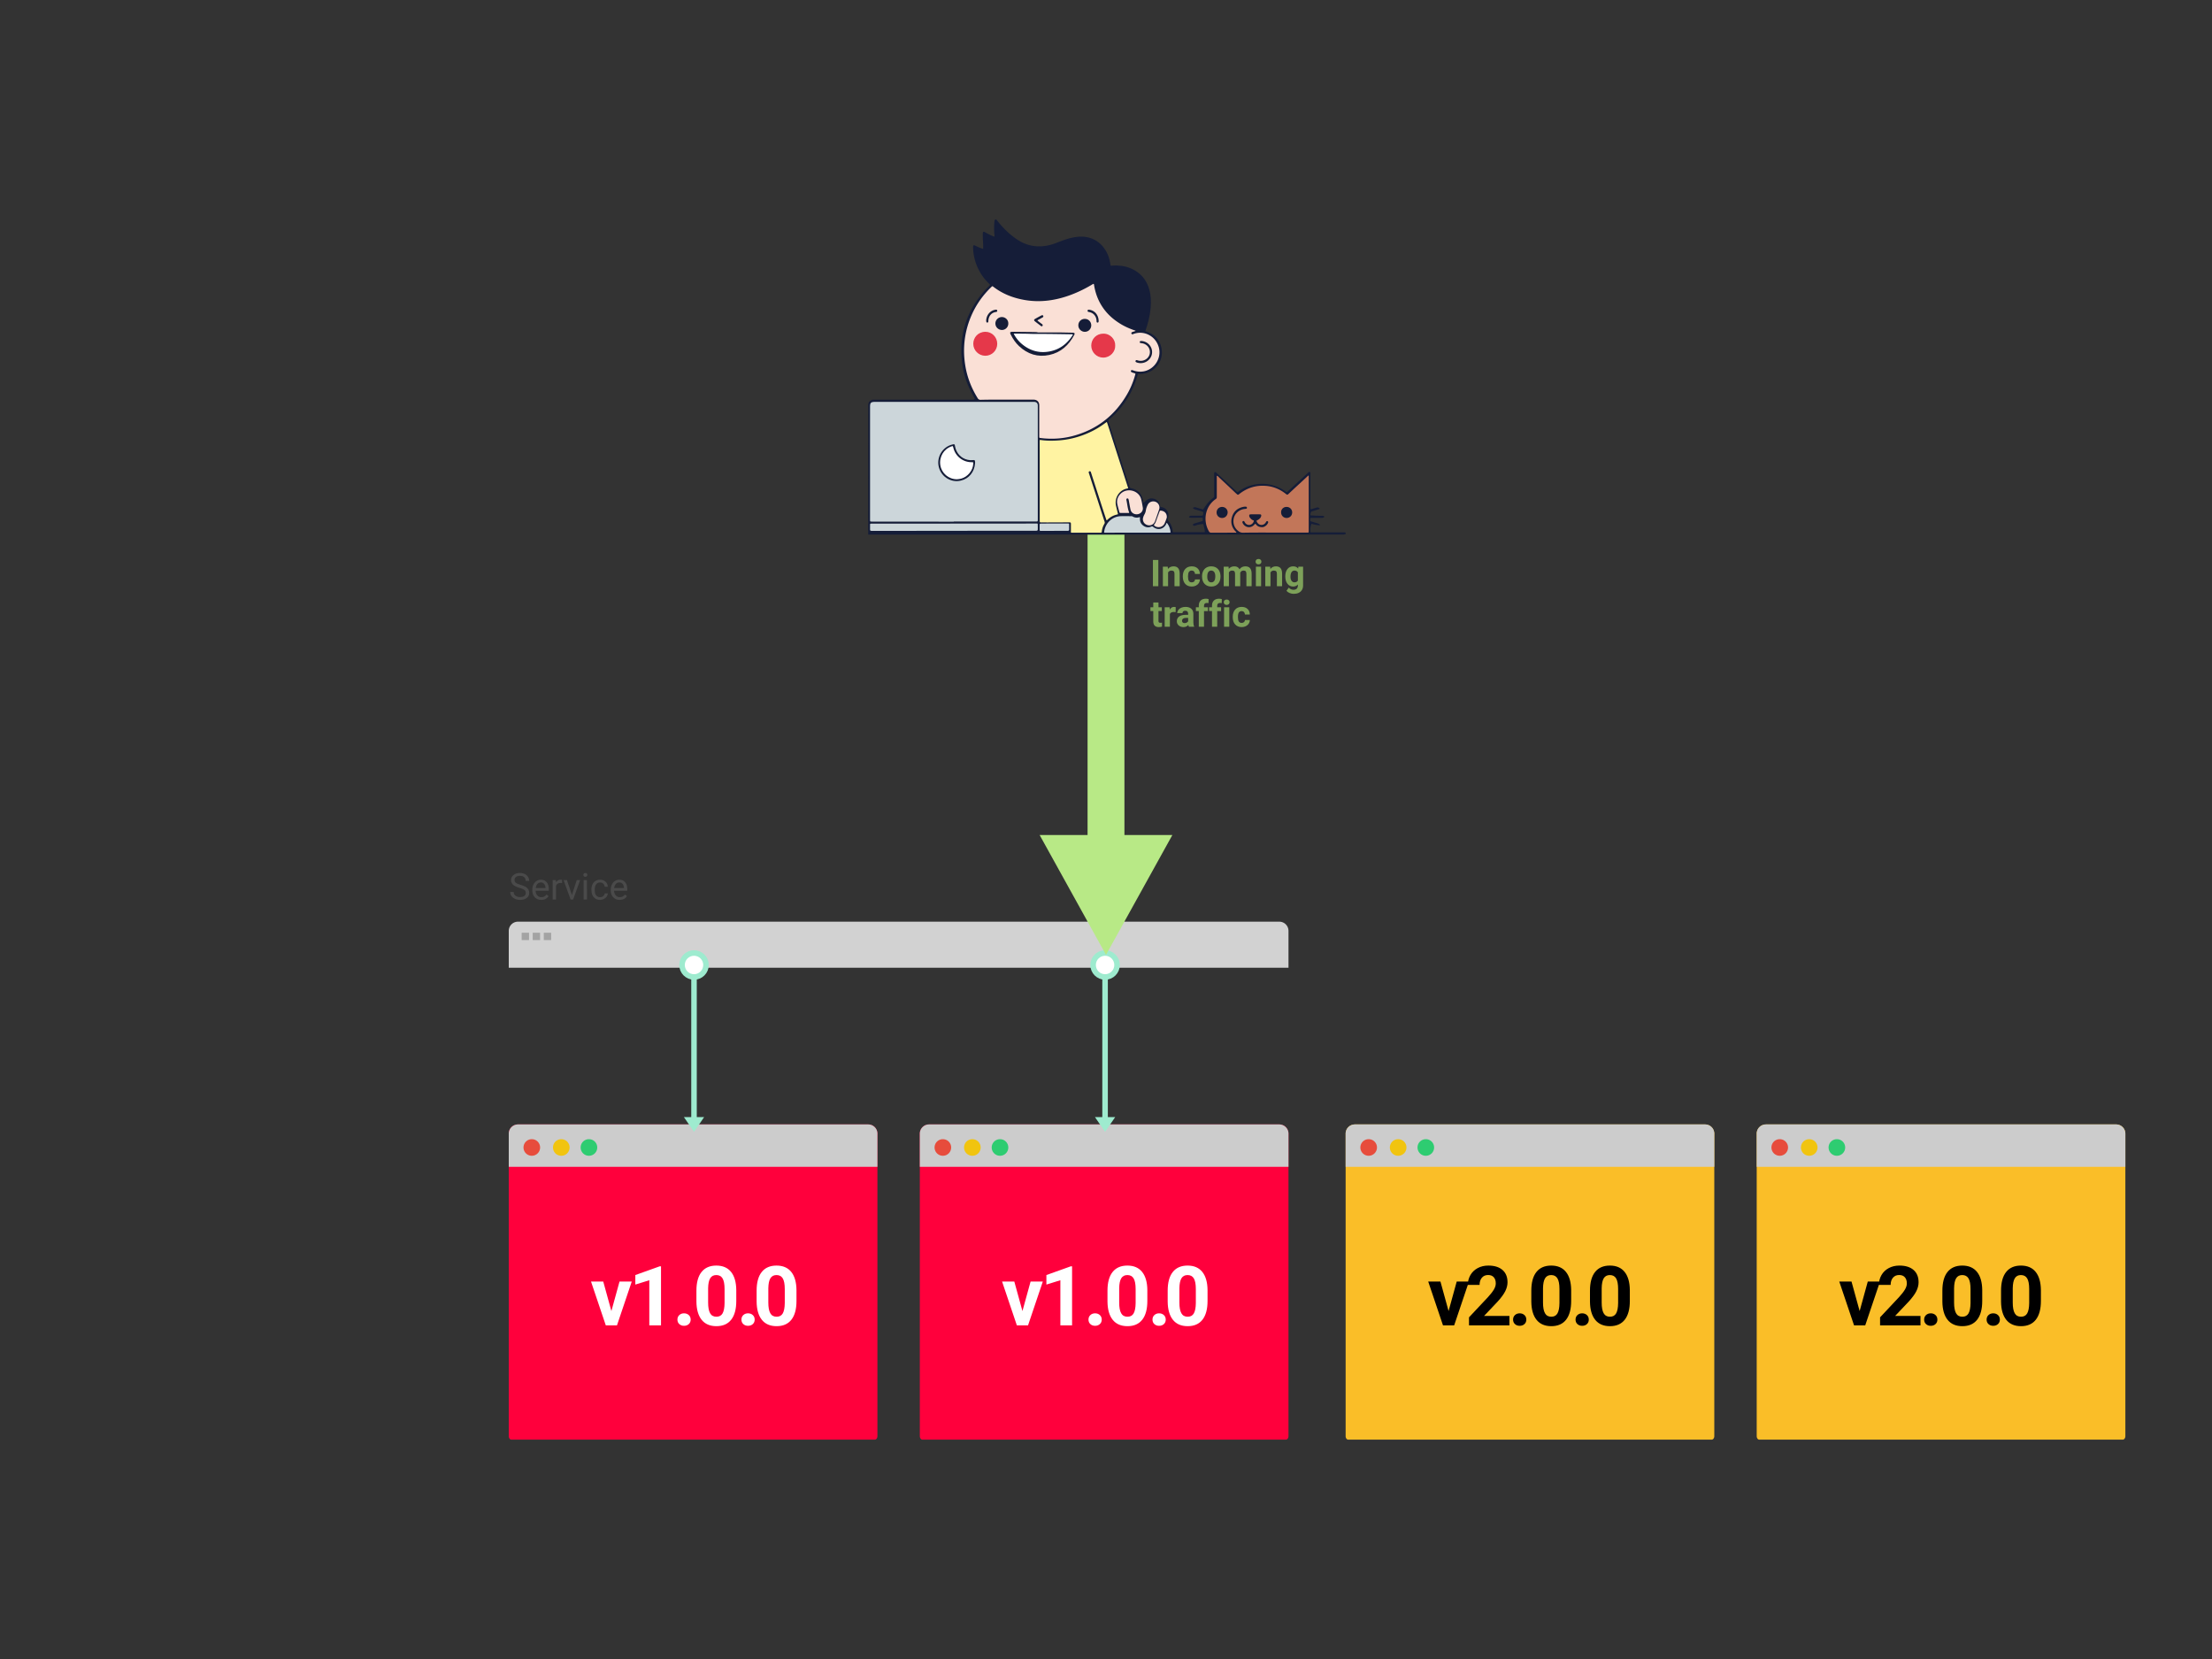 <svg viewBox="0 0 1200 900" xmlns="http://www.w3.org/2000/svg"><rect x="0" y="0" width="1200" height="900" fill="#333333" stroke="none"/><g fill="none" fill-rule="evenodd"><g fill-rule="nonzero"><path d="M699 505v20H276v-20a5 5 0 0 1 5-5h413a5 5 0 0 1 5 5z" fill="#D2D2D2"></path><path fill="#A3A3A3" d="M283 506h4v4h-4zm6 0h4v4h-4zm6 0h4v4h-4z"></path></g><path d="M476 779.068c0 1.067-.626 1.932-1.399 1.932H277.399c-.773 0-1.399-.865-1.399-1.932V615a5 5 0 0 1 5-5h190a5 5 0 0 1 5 5v164.068z" fill="#FF003C"></path><path d="M281 610h190a5 5 0 0 1 5 5v18H276v-18a5 5 0 0 1 5-5z" fill="#CCC"></path><path d="M293 622.5a4.5 4.5 0 1 1-9 0 4.5 4.5 0 0 1 9 0" fill="#E74C3C"></path><path d="M309 622.5a4.5 4.5 0 1 1-9 0 4.5 4.5 0 0 1 9 0" fill="#F1C40F"></path><path d="M324 622.5a4.5 4.5 0 1 1-9 0 4.5 4.5 0 0 1 9 0" fill="#2ECC71"></path><path d="M327.257 695.226l4.417 16.018 4.416-16.018h6.636L334.706 719h-6.064l-8.02-23.774h6.635zm31.338-8.262V719h-6.35v-24.478l-7.58 2.352v-5.164l13.249-4.746h.68zm8.903 28.916q0-1.516 1.022-2.461 1.022-.945 2.56-.945 1.56 0 2.581.945 1.022.945 1.022 2.46 0 1.495-1.01 2.429-1.011.934-2.593.934-1.56 0-2.571-.934-1.01-.934-1.01-2.428zm31.93-15.996v5.888q0 6.636-2.746 10.152-2.746 3.515-8.042 3.515-5.23 0-7.998-3.45-2.768-3.449-2.834-9.887v-5.889q0-6.701 2.78-10.173 2.779-3.472 8.008-3.472 5.23 0 7.998 3.44 2.769 3.438 2.835 9.876zm-6.35 7.031v-7.603q0-3.977-1.087-5.79-1.088-1.812-3.395-1.812-2.24 0-3.307 1.725-1.065 1.725-1.131 5.394v7.778q0 3.912 1.065 5.812 1.066 1.9 3.417 1.9 2.33 0 3.362-1.823 1.033-1.824 1.077-5.581zm9.146 8.965q0-1.516 1.021-2.461 1.022-.945 2.56-.945 1.56 0 2.582.945 1.022.945 1.022 2.46 0 1.495-1.011 2.429-1.01.934-2.593.934-1.56 0-2.57-.934-1.011-.934-1.011-2.428zm29.864-15.996v5.888q0 6.636-2.746 10.152-2.747 3.515-8.042 3.515-5.23 0-7.998-3.45-2.769-3.449-2.835-9.887v-5.889q0-6.701 2.78-10.173 2.78-3.472 8.009-3.472 5.23 0 7.998 3.44 2.769 3.438 2.834 9.876zm-6.35 7.031v-7.603q0-3.977-1.087-5.79-1.088-1.812-3.395-1.812-2.241 0-3.307 1.725-1.066 1.725-1.132 5.394v7.778q0 3.912 1.066 5.812 1.066 1.9 3.417 1.9 2.329 0 3.362-1.823 1.032-1.824 1.076-5.581z" fill="#FFF" fill-rule="nonzero"></path><g transform="translate(371 525)" fill-rule="nonzero"><path fill="#9EEBCF" d="M7-1v86H4V-1z"></path><circle stroke="#9EEBCF" stroke-width="3" fill="#FFF" cx="5.5" cy="-1.5" r="6.5"></circle><path fill="#9EEBCF" d="M5.5 89L0 81h11z"></path></g><path d="M699 779.068c0 1.067-.626 1.932-1.399 1.932H500.399c-.773 0-1.399-.865-1.399-1.932V615a5 5 0 0 1 5-5h190a5 5 0 0 1 5 5v164.068z" fill="#FF003C"></path><path d="M504 610h190a5 5 0 0 1 5 5v18H499v-18a5 5 0 0 1 5-5z" fill="#CCC"></path><path d="M516 622.5a4.5 4.5 0 1 1-9 0 4.5 4.5 0 0 1 9 0" fill="#E74C3C"></path><path d="M532 622.5a4.5 4.5 0 1 1-9 0 4.5 4.5 0 0 1 9 0" fill="#F1C40F"></path><path d="M547 622.5a4.5 4.5 0 1 1-9 0 4.5 4.5 0 0 1 9 0" fill="#2ECC71"></path><path d="M550.257 695.226l4.417 16.018 4.416-16.018h6.636L557.706 719h-6.064l-8.02-23.774h6.635zm31.338-8.262V719h-6.35v-24.478l-7.58 2.352v-5.164l13.249-4.746h.68zm8.903 28.916q0-1.516 1.022-2.461 1.022-.945 2.56-.945 1.56 0 2.581.945 1.022.945 1.022 2.46 0 1.495-1.01 2.429-1.011.934-2.593.934-1.56 0-2.571-.934-1.01-.934-1.01-2.428zm31.93-15.996v5.888q0 6.636-2.746 10.152-2.746 3.515-8.042 3.515-5.23 0-7.998-3.45-2.768-3.449-2.834-9.887v-5.889q0-6.701 2.78-10.173 2.779-3.472 8.008-3.472 5.23 0 7.998 3.44 2.769 3.438 2.835 9.876zm-6.35 7.031v-7.603q0-3.977-1.087-5.79-1.088-1.812-3.395-1.812-2.24 0-3.307 1.725-1.065 1.725-1.131 5.394v7.778q0 3.912 1.065 5.812 1.066 1.9 3.417 1.9 2.33 0 3.362-1.823 1.033-1.824 1.077-5.581zm9.146 8.965q0-1.516 1.021-2.461 1.022-.945 2.56-.945 1.56 0 2.582.945 1.022.945 1.022 2.46 0 1.495-1.011 2.429-1.01.934-2.593.934-1.56 0-2.57-.934-1.011-.934-1.011-2.428zm29.864-15.996v5.888q0 6.636-2.746 10.152-2.747 3.515-8.042 3.515-5.23 0-7.998-3.45-2.769-3.449-2.835-9.887v-5.889q0-6.701 2.78-10.173 2.78-3.472 8.009-3.472 5.23 0 7.998 3.44 2.769 3.438 2.834 9.876zm-6.35 7.031v-7.603q0-3.977-1.087-5.79-1.088-1.812-3.395-1.812-2.241 0-3.307 1.725-1.066 1.725-1.132 5.394v7.778q0 3.912 1.066 5.812 1.066 1.9 3.417 1.9 2.329 0 3.362-1.823 1.032-1.824 1.076-5.581z" fill="#FFF" fill-rule="nonzero"></path><g transform="translate(594 525)" fill-rule="nonzero"><path fill="#9EEBCF" d="M7-1v86H4V-1z"></path><circle stroke="#9EEBCF" stroke-width="3" fill="#FFF" cx="5.5" cy="-1.5" r="6.5"></circle><path fill="#9EEBCF" d="M5.5 89L0 81h11z"></path></g><path d="M281.84 481.662q-2.412-.693-3.51-1.704-1.1-1.01-1.1-2.495 0-1.68 1.343-2.778 1.343-1.1 3.491-1.1 1.465 0 2.613.567 1.147.567 1.777 1.563.63.996.63 2.178h-1.885q0-1.29-.82-2.027-.82-.737-2.315-.737-1.386 0-2.163.61-.776.61-.776 1.695 0 .869.737 1.47.738.6 2.51 1.098 1.773.498 2.774 1.099 1 .6 1.484 1.401.483.8.483 1.885 0 1.728-1.347 2.768-1.348 1.04-3.604 1.04-1.465 0-2.734-.561-1.27-.562-1.958-1.538-.689-.977-.689-2.217h1.885q0 1.289.952 2.036.952.747 2.544.747 1.484 0 2.276-.605.79-.606.79-1.65 0-1.046-.732-1.617t-2.656-1.128zm11.777 6.533q-2.148 0-3.496-1.41-1.348-1.412-1.348-3.775v-.332q0-1.573.601-2.808.6-1.235 1.68-1.933 1.079-.699 2.339-.699 2.06 0 3.203 1.358 1.142 1.357 1.142 3.886v.752h-7.158q.04 1.563.913 2.525.874.962 2.222.962.957 0 1.62-.39.665-.392 1.163-1.036l1.104.86q-1.329 2.04-3.985 2.04zm-.224-9.472q-1.094 0-1.836.796-.743.795-.918 2.231h5.293v-.137q-.078-1.377-.743-2.134-.664-.756-1.796-.756zm11.543-1.348v1.68q-.41-.069-.89-.069-1.776 0-2.411 1.514v7.5h-1.807v-10.566h1.758l.03 1.22q.888-1.416 2.519-1.416.527 0 .8.137zm2.636.059l2.686 8.115 2.617-8.115h1.846L310.93 488h-1.376l-3.828-10.566h1.845zm10.85 0V488h-1.807v-10.566h1.807zm-1.953-2.803q0-.44.268-.742.269-.303.796-.303.528 0 .801.303.273.302.273.742t-.273.732q-.273.293-.8.293-.528 0-.797-.293-.268-.293-.268-.732zm9.082 12.09q.967 0 1.69-.586.722-.586.8-1.465h1.709q-.049.908-.625 1.728t-1.538 1.309q-.962.488-2.036.488-2.158 0-3.433-1.44-1.274-1.44-1.274-3.94v-.303q0-1.543.566-2.744.567-1.202 1.626-1.866 1.06-.664 2.505-.664 1.777 0 2.954 1.065 1.177 1.064 1.255 2.763h-1.709q-.078-1.025-.776-1.684-.699-.66-1.724-.66-1.377 0-2.134.992-.757.991-.757 2.866v.342q0 1.826.752 2.812.752.987 2.149.987zm10.615 1.474q-2.148 0-3.496-1.41-1.348-1.412-1.348-3.775v-.332q0-1.573.6-2.808.601-1.235 1.68-1.933 1.08-.699 2.34-.699 2.06 0 3.203 1.358 1.142 1.357 1.142 3.886v.752h-7.158q.039 1.563.913 2.525t2.222.962q.957 0 1.62-.39.665-.392 1.163-1.036l1.103.86q-1.328 2.04-3.984 2.04zm-.225-9.472q-1.093 0-1.836.796-.742.795-.917 2.231h5.292v-.137q-.078-1.377-.742-2.134-.664-.756-1.797-.756z" fill="#4A4A4A" fill-rule="nonzero"></path><path d="M930 779.068c0 1.067-.626 1.932-1.399 1.932H731.399c-.773 0-1.399-.865-1.399-1.932V615a5 5 0 0 1 5-5h190a5 5 0 0 1 5 5v164.068z" fill="#FABE28"></path><path d="M781.431 695.226l4.417 16.018 4.416-16.018h6.636L788.88 719h-6.064l-8.02-23.774h6.635zm37.425 18.654V719h-21.929v-4.35l10.35-11.03q2.13-2.33 3.152-4.066 1.022-1.736 1.022-3.296 0-2.131-1.077-3.35-1.076-1.22-3.076-1.22-2.153 0-3.395 1.483-1.241 1.483-1.241 3.9h-6.372q0-2.922 1.395-5.34 1.395-2.416 3.944-3.79 2.549-1.373 5.779-1.373 4.944 0 7.68 2.373 2.735 2.373 2.735 6.702 0 2.373-1.23 4.834-1.23 2.461-4.22 5.735l-7.272 7.668h13.755zm1.982 2q0-1.516 1.022-2.461 1.022-.945 2.56-.945 1.56 0 2.581.945 1.022.945 1.022 2.46 0 1.495-1.01 2.429-1.011.934-2.593.934-1.56 0-2.571-.934-1.01-.934-1.01-2.428zm31.514-15.996v5.888q0 6.636-2.747 10.152-2.746 3.515-8.042 3.515-5.23 0-7.998-3.45-2.768-3.449-2.834-9.887v-5.889q0-6.701 2.78-10.173 2.779-3.472 8.008-3.472 5.23 0 7.998 3.44 2.769 3.438 2.835 9.876zm-6.35 7.031v-7.603q0-3.977-1.088-5.79-1.088-1.812-3.395-1.812-2.24 0-3.307 1.725-1.065 1.725-1.131 5.394v7.778q0 3.912 1.065 5.812 1.066 1.9 3.417 1.9 2.33 0 3.362-1.823 1.033-1.824 1.077-5.581zm8.728 8.965q0-1.516 1.021-2.461 1.022-.945 2.56-.945 1.56 0 2.582.945 1.022.945 1.022 2.46 0 1.495-1.011 2.429-1.01.934-2.593.934-1.56 0-2.57-.934-1.011-.934-1.011-2.428zm29.448-15.996v5.888q0 6.636-2.746 10.152-2.747 3.515-8.042 3.515-5.23 0-7.998-3.45-2.769-3.449-2.835-9.887v-5.889q0-6.701 2.78-10.173 2.78-3.472 8.009-3.472 5.23 0 7.998 3.44 2.769 3.438 2.834 9.876zm-6.35 7.031v-7.603q0-3.977-1.087-5.79-1.088-1.812-3.395-1.812-2.241 0-3.307 1.725-1.066 1.725-1.131 5.394v7.778q0 3.912 1.065 5.812 1.066 1.9 3.417 1.9 2.329 0 3.362-1.823 1.032-1.824 1.076-5.581z" fill="#000" fill-rule="nonzero"></path><path d="M735 610h190a5 5 0 0 1 5 5v18H730v-18a5 5 0 0 1 5-5z" fill="#CCC"></path><path d="M747 622.5a4.5 4.5 0 1 1-9 0 4.5 4.5 0 0 1 9 0" fill="#E74C3C"></path><path d="M763 622.5a4.5 4.5 0 1 1-9 0 4.5 4.5 0 0 1 9 0" fill="#F1C40F"></path><path d="M778 622.5a4.5 4.5 0 1 1-9 0 4.5 4.5 0 0 1 9 0" fill="#2ECC71"></path><path d="M1153 779.068c0 1.067-.626 1.932-1.399 1.932H954.399c-.773 0-1.399-.865-1.399-1.932V615a5 5 0 0 1 5-5h190a5 5 0 0 1 5 5v164.068z" fill="#FABE28"></path><path d="M1004.431 695.226l4.417 16.018 4.416-16.018h6.636L1011.88 719h-6.064l-8.02-23.774h6.635zm37.425 18.654V719h-21.929v-4.35l10.35-11.03q2.13-2.33 3.152-4.066 1.022-1.736 1.022-3.296 0-2.131-1.077-3.35-1.076-1.22-3.076-1.22-2.153 0-3.395 1.483-1.241 1.483-1.241 3.9h-6.372q0-2.922 1.395-5.34 1.395-2.416 3.944-3.79 2.549-1.373 5.779-1.373 4.944 0 7.68 2.373 2.735 2.373 2.735 6.702 0 2.373-1.23 4.834-1.23 2.461-4.22 5.735l-7.272 7.668h13.755zm1.982 2q0-1.516 1.022-2.461 1.022-.945 2.56-.945 1.56 0 2.581.945 1.022.945 1.022 2.46 0 1.495-1.01 2.429-1.011.934-2.593.934-1.56 0-2.571-.934-1.01-.934-1.01-2.428zm31.514-15.996v5.888q0 6.636-2.747 10.152-2.746 3.515-8.042 3.515-5.23 0-7.998-3.45-2.768-3.449-2.834-9.887v-5.889q0-6.701 2.78-10.173 2.779-3.472 8.008-3.472 5.23 0 7.998 3.44 2.769 3.438 2.835 9.876zm-6.35 7.031v-7.603q0-3.977-1.088-5.79-1.088-1.812-3.395-1.812-2.24 0-3.307 1.725-1.065 1.725-1.131 5.394v7.778q0 3.912 1.065 5.812 1.066 1.9 3.417 1.9 2.33 0 3.362-1.823 1.033-1.824 1.077-5.581zm8.728 8.965q0-1.516 1.021-2.461 1.022-.945 2.56-.945 1.56 0 2.582.945 1.022.945 1.022 2.46 0 1.495-1.011 2.429-1.01.934-2.593.934-1.56 0-2.57-.934-1.011-.934-1.011-2.428zm29.448-15.996v5.888q0 6.636-2.746 10.152-2.747 3.515-8.042 3.515-5.23 0-7.998-3.45-2.769-3.449-2.835-9.887v-5.889q0-6.701 2.78-10.173 2.78-3.472 8.009-3.472 5.23 0 7.998 3.44 2.769 3.438 2.834 9.876zm-6.35 7.031v-7.603q0-3.977-1.087-5.79-1.088-1.812-3.395-1.812-2.241 0-3.307 1.725-1.066 1.725-1.131 5.394v7.778q0 3.912 1.065 5.812 1.066 1.9 3.417 1.9 2.329 0 3.362-1.823 1.032-1.824 1.076-5.581z" fill="#000" fill-rule="nonzero"></path><path d="M958 610h190a5 5 0 0 1 5 5v18H953v-18a5 5 0 0 1 5-5z" fill="#CCC"></path><path d="M970 622.5a4.5 4.5 0 1 1-9 0 4.5 4.5 0 0 1 9 0" fill="#E74C3C"></path><path d="M986 622.5a4.5 4.5 0 1 1-9 0 4.5 4.5 0 0 1 9 0" fill="#F1C40F"></path><path d="M1001 622.5a4.5 4.5 0 1 1-9 0 4.5 4.5 0 0 1 9 0" fill="#2ECC71"></path><g fill="#B8E986"><path d="M600 518l-36-65h72z"></path><path d="M590 290h20v210h-20z"></path></g><g fill-rule="nonzero"><path d="M471 290l.038-70.382a2.799 2.799 0 0 1 2.799-2.798l54.217-.001c1.119-.44.72-.72.56-1-3.48-5.759-5.758-11.957-6.638-18.675-1.959-15.396 2.4-28.793 12.874-40.27.6-.64 1.2-1.24 1.84-1.84.52-.52.52-.52.04-1-1.64-1.559-3.119-3.278-4.358-5.198-2.8-4.439-4.358-9.277-4.478-14.556-.04-1.32.24-1.48 1.439-.88 1.28.64 2.599 1.2 3.998 1.64.16-2.32-.12-4.24-.16-6.199 0-.72-.04-1.4 0-2.12 0-.999.36-1.239 1.24-.719 1.399.8 2.798 1.52 4.278 2.12.88.36.88.36.8-.6-.24-2.52-.28-5.039 0-7.558.24-.96.679-1.12.999-.84.24.2.4.48.6.72 3.078 3.839 6.517 7.278 10.635 10.037 3.598 2.4 7.476 3.72 11.794 3.76 3.239.04 6.357-.64 9.356-1.8 2.799-1.08 5.597-2.2 8.516-2.84 2.958-.64 5.957-.92 8.916-.2 5.037 1.24 8.436 4.48 10.555 9.118.8 1.76 1.24 3.6 1.52 5.519.12.72.12.72.879.68 4.398-.32 8.636.36 12.474 2.639 4.598 2.759 7.157 6.918 8.156 12.077.72 3.799.52 7.558-.08 11.357-.48 2.959-1.28 5.878-2.239 8.717-.24.72-.4.68.48 1 4.478 1.52 7.277 4.6 8.076 9.238 1.12 6.358-2.958 11.997-8.876 13.396-1.08.24-2.199.4-3.318.28-.48-.08-.64.16-.76.6-.84 3.04-1.999 5.999-3.398 8.838-2.879 5.718-6.717 10.637-11.515 14.836-1.08.76-1.16 1.2-.92 1.8.56 1.56 1.04 3.159 1.56 4.718 3.238 10.078 6.517 20.115 9.715 30.193.24.72.56 1 1.28 1.12 3.158.68 5.157 2.639 5.997 5.758.16.68.28 1.4.4 2.08.76-.44 1.08-.88 1.56-1.28 1.358-1.12 2.878-1.36 4.517-.8 1.68.6 2.679 1.84 2.919 3.599.08.6.24.76.84.84 2.798.44 4.437 3.199 3.518 5.918-.24.68-.16 1.16.32 1.72 1.239 1.48 1.959 3.199 2.198 5.119.12.84 0 .84.92.84h16.512c0-1.68-.52-3-.8-4.44-1.878.12-3.158.44-4.397.84-.72.24-1.08.08-1.2-.32-.12-.36.16-.64.84-.84 1.16-.36 2.319-.68 3.478-1.04 1.16-.36.96-.08.96-1.359.04-.6-.2-.68-.52-.68H646.2c-1.04-.04-1.2-.24-1.2-.56.76-.6.96-.56 1.2-.56h5.677c.52 0 .72-.16.8-.68.2-1.359.24-1.359-1.12-1.759-1.12-.36-2.279-.68-3.398-1-.88-.36-1-.6-.92-.88.88-.4 1.12-.32 1.4-.24 1.36.4 2.678.8 4.038 1.24 1.839-2.839 3.398-4.838 5.517-6.358.4-.28.48-.6.48-1.04V256.69c.08-.56.48-.76.96-.48 3.958 3.679 7.436 6.918 10.875 10.117.92.88.64.88 1.679.12a21.562 21.562 0 0 1 24.988 0c.96.68.68.84 1.72-.12 3.518-3.24 6.996-6.438 10.515-9.677.32-.28.6-.76 1.119-.56.56.2.36.76.36 1.16v17.955c0 1.16 0 1.16 1.08.84.959-.28 1.878-.56 2.838-.84 1.36.56 1.28.84.92.96l-2.28.72-2.038.6c-.56.919-.56 1.519-.52 2.079 2.879.24 4.638.24 6.397.24 1 .12 1.2.32 1.16.6-.72.56-1 .56-1.24.56h-5.557c-.8 0-.84 0-.84.76 0 1.239-.08.959.96 1.279 1.079.36 2.198.64 3.318 1 .92.4 1.04.64.92.96-2.36-.12-3.439-.48-4.558-.8-.64 1.64-.64 2.799-.64 3.998 0 .44.12.68.6.64h17.272c.44 0 .88-.04 1.319.2v.76c-1 .24-1.28.24-1.6.24H471z" fill="#151D38"></path><path d="M517.38 283v-.08h44.573c1.046 0 1.046 0 1.046-1.035v-62.036c-.04-1.075-.643-1.712-1.728-1.831-.362-.04-.724 0-1.045 0H474.09c-1.487.04-2.09.677-2.09 2.11v61.916c0 .916 0 .916.965.916h.683c14.55.04 29.14.04 43.731.04z" fill="#CCD6DA"></path><path d="M546.226 216.81h14.533c1.514 0 2.668.883 2.947 2.247.08.36.08.682.08 1.043v16.567c0 .923.08.883.796.963 5.853.722 11.627.401 17.321-1.083 12.981-3.41 22.816-11.032 29.546-22.665 1.911-3.29 3.344-6.82 4.38-10.51.199-.722.199-.722-.478-.923l-1.075-.36c-.677-.281-.876-.522-.757-.923.12-.441.478-.482 1.195-.24 1.911.721 3.822.882 5.813.52 5.894-1.163 9.676-7.18 8.123-12.997-1.592-5.937-7.724-9.306-13.458-7.38-.28.08-.518.24-.797.28-.278.04-.478-.12-.597-.36-.12-.282-.04-.522.16-.683.159-.12.318-.2.517-.24.438-.161.836-.281 1.274-.402.08-.04.2-.08.239-.16.08-.2-.12-.16-.239-.2-.16-.08-.358-.121-.557-.201-2.987-1.043-5.854-2.367-8.482-4.132-4.778-3.129-8.481-7.22-10.87-12.476-1.115-2.487-1.872-5.094-2.31-7.822-.12-.802-.159-.802-.836-.441a5.99 5.99 0 0 0-.677.4c-3.544 2.087-7.167 3.852-10.99 5.296-8.242 3.089-16.684 4.332-25.404 2.768-6.053-1.083-11.707-3.25-16.644-7.06-.638-.482-.638-.482-1.155.04-4.46 4.292-8.004 9.226-10.552 14.842-3.942 8.785-5.137 17.931-3.663 27.439.995 6.458 3.304 12.435 6.729 17.97.398.683.836.964 1.672.964 4.699-.12 9.437-.08 14.216-.08z" fill="#FAE0D6"></path><path d="M564.046 261.011v21.716c0 .482.12.683.64.683 1.08-.04 2.16 0 3.279 0 4.039 0 8.078-.04 12.077-.04.84 0 .92.12.92.965v3.941c0 .644-.08.724.64.724h15.435c.52 0 .64-.201.68-.643.16-1.448.6-2.856 1.36-4.102.28-.443.32-.845.12-1.368-.84-2.493-1.64-5.026-2.44-7.52-1.959-6.112-3.958-12.225-5.918-18.337a3.969 3.969 0 0 1-.2-.644c-.08-.362.08-.643.44-.723.32-.08.56.08.68.361l.12.362 4.199 13.03c1.32 4.102 2.64 8.203 3.999 12.265.24.684.24.724.76.241 1.44-1.407 3.119-2.332 5.078-2.774.6-.161.64-.161.48-.765-.32-1.327-.68-2.694-.96-4.02-.92-4.022 1.52-8.164 5.479-9.21.24-.08.52-.08.76-.16.28-.041.4-.202.28-.483-.04-.161-.08-.322-.16-.443-3.12-9.732-6.279-19.504-9.398-29.235-.56-1.81-1.16-3.62-1.76-5.43-.12-.401-.32-.562-.64-.2-.12.12-.24.2-.4.281-2.638 1.97-5.478 3.7-8.477 5.067-5.839 2.694-11.997 4.223-18.435 4.464-2.72.12-5.439.08-8.118-.322-.44-.08-.6.08-.56.483v.764c.04 7.037.04 14.075.04 21.072z" fill="#FFF3A2"></path><path d="M691.629 288.92h17.513c.838 0 .838 0 .838-.85v-29.592c0-.162.08-.364-.08-.445-.24-.121-.319.121-.478.243-2.155 2.021-4.309 4.002-6.503 6.023-1.317 1.213-2.633 2.466-3.95 3.68-.558.525-.638.484-1.236.08-.2-.121-.36-.283-.52-.404-3.15-2.386-6.661-3.8-10.571-4.083-5.226-.405-9.974 1.05-14.162 4.285-.918.727-.918.727-1.756-.04a.552.552 0 0 0-.16-.122 2090.163 2090.163 0 0 0-9.534-8.975c-.24-.242-.479-.687-.798-.566-.24.122-.12.566-.12.89v10.47c0 .485-.04.89-.558 1.213-5.745 3.921-7.101 11.562-3.75 17.464.319.566.678.809 1.356.809 4.229-.04 8.498 0 12.726-.04.28 0 .679.12.798-.122.12-.242-.279-.444-.478-.647-2.075-2.263-2.713-4.891-1.836-7.802.878-2.91 2.913-4.649 5.785-5.336.599-.162 1.197-.243 1.795-.162.32.04.519.243.519.606 0 .283-.16.486-.479.526-.359.04-.678.08-1.037.121-2.753.364-5.106 2.466-5.665 5.175a6.704 6.704 0 0 0 2.992 7.115 3.714 3.714 0 0 0 1.995.566c5.904-.121 11.649-.08 17.354-.08z" fill="#C27659"></path><path d="M517.453 284.042c-8.157.036-16.314.036-24.472.036h-20.413c-.402 0-.603.142-.563.499v2.14c0 1.283 0 1.283 1.447 1.283 11.452 0 22.945 0 34.397-.036 17.882 0 35.724-.035 53.606-.035h.764c.562-.036.763-.214.763-.713.04-.928 0-1.819 0-2.746 0-.392-.2-.5-.603-.464h-.683c-4.26 0-8.479.036-12.738.036h-31.505zm99.508 4.918h17.559c.355.04.514-.082.474-.488-.198-1.707-.79-3.252-1.819-4.634-.158-.243-.316-.203-.395.082-.04.122-.08.244-.159.365-1.305 2.805-4.547 3.577-6.92 1.626-.435-.366-.712-.447-1.226-.203-1.463.61-2.847.406-4.152-.488-1.385-.975-2.017-2.357-1.899-4.105.04-.61 0-.65-.514-.487-1.226.325-2.372.203-3.48-.447-.277-.163-.514-.163-.83-.163-1.82 0-3.678-.04-5.497 0-4.192.081-7.79 3.048-8.858 7.234a7.954 7.954 0 0 0-.238 1.342c-.04.284.08.406.356.406h.752c5.655-.04 11.27-.04 16.846-.04z" fill="#CCD6DA"></path><path d="M610.007 278.287h2.188c.289 0 .454-.077.33-.386-.826-2.127-.95-4.408-1.445-6.612-.124-.502.083-.812.454-.889.372-.077.62.155.743.657.124.503.207 1.044.29 1.547.247 1.314.453 2.629.742 3.905.413 1.74 2.106 2.745 3.964 2.435 1.816-.348 2.972-1.894 2.683-3.634-.248-1.508-.496-2.977-.867-4.446-.784-3.286-4.293-5.374-7.802-4.756-3.344.58-5.78 3.867-5.202 7.076.29 1.546.784 3.054 1.156 4.6.083.349.289.503.702.503h2.064zm9.993 3.36c.082 1.124.45 2.007 1.348 2.649 1.88 1.364 4.413.682 5.23-1.485a301.196 301.196 0 0 0 2.248-6.46c.082-.24.122-.482.163-.763.123-1.564-.817-2.969-2.37-3.45-1.511-.442-3.187.2-3.922 1.605-.49.963-.9 2.006-1.063 3.09a6.408 6.408 0 0 1-.776 2.246c-.49.843-.776 1.726-.858 2.568z" fill="#FAE0D6"></path><path d="M571.838 288v-.036h7.472c.406-.036.69-.18.69-.577v-3.027c0-.252-.162-.36-.447-.36h-9.908c-1.665 0-3.33.036-4.955.036-.487 0-.69.144-.69.577.04.9 0 1.801 0 2.666 0 .685 0 .721.812.721h7.026z" fill="#CCD6DA"></path><path d="M633 280.398c0-1.79-1.151-3.074-2.9-3.347-.767-.116-.852-.077-1.108.584-.469 1.245-.895 2.49-1.364 3.697-.426 1.09-.64 2.295-1.492 3.23-.299.31-.043.505.17.7 1.791 1.362 4.52.778 5.458-1.245.426-.934.767-1.907 1.108-2.88.128-.311.128-.623.128-.74z" fill="#FAE0D6"></path><path d="M528.982 251.205c-.317 4.863-3.328 8.491-7.766 9.528-5.707 1.355-11.334-2.592-12.126-8.452-.674-4.943 2.496-9.967 7.648-11.163 1.11-.239 1.189-.199 1.347.917.674 3.788 3.21 6.578 6.895 7.415.872.2 1.744.24 2.655.16 1.189-.12 1.308 0 1.347 1.196.04.2 0 .399 0 .399z" fill="#151D38"></path><path d="M519.175 260c.607-.041 1.415-.123 2.223-.328 3.597-.983 6.427-4.424 6.588-8.111.04-.82.04-.82-.727-.82-4.81.082-9.013-3.195-10.104-7.947-.243-1.065-.364-.82-1.01-.614-4.164 1.392-6.75 5.735-6.023 10.2.687 4.342 4.527 7.66 9.053 7.62z" fill="#FFF"></path><path d="M562.814 180.365h13.172c2.018 0 4.035.08 6.053.121.949.04 1.186.365.751 1.175-2.967 5.632-7.318 9.562-13.528 10.9-6.25 1.336-11.749-.406-16.456-4.822-1.86-1.742-3.284-3.85-4.43-6.159-.12-.243-.238-.446-.317-.689-.158-.486 0-.729.514-.85.198-.041.396-.041.554-.041l11.67.122c.672 0 1.305.08 1.977.08.04.082.04.122.04.163z" fill="#151D38"></path><path d="M566.073 181.154h-3.574c-1.486 0-2.932 0-4.418-.077-2.53-.077-5.06-.077-7.59-.077-.562 0-.602.039-.32.502a18.183 18.183 0 0 0 3.855 4.824c4.417 3.86 9.557 5.442 15.42 4.322 5.381-1.042 9.317-4.052 12.208-8.452.522-.81.522-.849-.482-.849-5.02-.077-10.08-.154-15.1-.193z" fill="#FFF"></path><path d="M528 186.5c0-3.27 2.452-6.46 6.539-6.5 3.58-.039 6.461 2.92 6.461 6.5 0 3.62-2.88 6.5-6.5 6.5-3.58-.039-6.5-2.92-6.5-6.5zm76.99 1.02c.156 3.123-2.535 6.441-6.475 6.48-3.59 0-6.476-2.889-6.515-6.48 0-3.67 2.848-6.519 6.515-6.519 3.862-.078 6.67 3.24 6.475 6.52z" fill="#E5384A"></path><path d="M543.478 172c1.975 0 3.564 1.546 3.521 3.521.001 1.933-1.546 3.479-3.435 3.479-1.975 0-3.564-1.546-3.564-3.521 0-1.89 1.546-3.436 3.478-3.479zm45.044 1c1.975 0 3.478 1.546 3.478 3.564-.043 1.932-1.589 3.478-3.521 3.435-1.89 0-3.478-1.588-3.478-3.478a3.43 3.43 0 0 1 3.52-3.52zM625 191.06c-.04 4.067-4.209 6.933-8.177 5.616a1.449 1.449 0 0 1-.36-.155c-.402-.155-.562-.426-.402-.813.12-.349.481-.387.802-.31.2.039.44.155.641.194 2.766.736 5.652-.969 6.213-3.641.561-2.75-1.363-5.346-4.209-5.733-.24-.039-.52-.077-.761-.116-.28-.039-.441-.271-.441-.543 0-.348.2-.503.521-.542.2-.039.44 0 .681 0 3.167.349 5.532 2.944 5.491 6.043zm-59.002-19.375c0 .284-.223.447-.483.568a68.82 68.82 0 0 1-2.378 1.3c-.334.162-.408.324-.074.568.669.487 1.3 1.014 1.969 1.501.186.122.334.244.483.406.186.203.186.487.037.731s-.371.284-.631.203a.761.761 0 0 1-.372-.244c-1.003-.77-2.043-1.542-3.046-2.354-.706-.568-.669-.974.111-1.42 1.115-.65 2.266-1.259 3.418-1.868.557-.203 1.003 0 .966.609zM535 173.924c.114-2.898 2.01-5.3 4.703-5.837.304-.083.607-.125.91-.042.228.042.38.249.38.497.038.29-.076.538-.341.62a5.256 5.256 0 0 1-.797.166c-2.048.456-3.414 2.112-3.641 4.347-.038.249-.038.456-.038.704-.038.373-.19.621-.57.621-.378 0-.53-.29-.568-.662-.038-.125-.038-.249-.038-.414zm61-.021c0 .162 0 .447-.04.69-.077.285-.273.407-.547.407s-.47-.163-.509-.447c-.039-.203 0-.407-.039-.57-.117-2.397-1.643-4.226-3.913-4.673-.117-.04-.234-.04-.352-.081-.391-.082-.665-.285-.587-.732.079-.447.43-.528.783-.488 1.33.163 2.465.691 3.443 1.626 1.096 1.179 1.683 2.56 1.761 4.268zm88.66 112.088c-1.5-.043-2.514-.472-3.285-1.503-.324-.387-.446-.387-.77 0-1.42 1.675-3.488 1.976-5.15.816-.568-.387-1.015-.945-1.339-1.59-.162-.343-.203-.773.203-.988.405-.214.649 0 .851.387.122.258.284.515.487.773 1.338 1.504 3.69 1.031 4.42-.859.163-.43.203-.687-.324-.816-.73-.215-1.176-.816-1.663-1.375a1.489 1.489 0 0 1-.365-.816c-.121-.601.082-.988.69-.988 1.703-.043 3.447-.043 5.15 0 .568 0 .77.387.609.988-.244.988-.974 1.504-1.704 2.02-.243.17-.649.128-.73.429-.08.386.163.773.406 1.117 1.095 1.589 3.285 1.589 4.42 0 .122-.172.244-.43.365-.602.203-.3.487-.343.77-.215.285.172.366.473.244.774a4.074 4.074 0 0 1-1.095 1.546c-.73.601-1.54.945-2.19.902zm13.34-10.99c1.715 0 3 1.328 3 2.999 0 1.714-1.371 3.042-3.085 2.999-1.671-.043-2.957-1.371-2.914-3.085-.043-1.67 1.286-2.956 3-2.913zM662.979 281c-1.66 0-2.979-1.277-2.979-2.979 0-1.702 1.234-2.978 2.936-3.021 1.745 0 3.064 1.277 3.064 2.979-.043 1.702-1.32 3.021-3.021 3.021z" fill="#151D38"></path></g><path d="M628.385 303.781V318h-2.93v-14.219h2.93zm2.47 3.653h2.657l.088 1.22q1.132-1.416 3.037-1.416 1.68 0 2.5.987.82.986.84 2.949V318h-2.823v-6.758q0-.898-.39-1.304-.391-.405-1.3-.405-1.19 0-1.786 1.016V318h-2.823v-10.566zm15.655 8.486q.781 0 1.27-.43.488-.43.507-1.142h2.647q-.01 1.074-.586 1.967-.577.894-1.577 1.387-1.001.493-2.212.493-2.266 0-3.575-1.44-1.308-1.44-1.308-3.98v-.185q0-2.442 1.299-3.897 1.298-1.455 3.564-1.455 1.982 0 3.179 1.128 1.196 1.128 1.216 3.003h-2.647q-.02-.82-.508-1.333t-1.289-.513q-.986 0-1.489.718-.503.718-.503 2.33v.292q0 1.631.498 2.344.498.713 1.514.713zm5.595-3.174v-.127q0-1.572.606-2.803.605-1.23 1.743-1.904 1.138-.674 2.642-.674 2.138 0 3.49 1.309 1.353 1.308 1.51 3.555l.02.722q0 2.432-1.358 3.902-1.358 1.47-3.643 1.47-2.285 0-3.647-1.466-1.363-1.464-1.363-3.984zm2.823.078q0 1.504.566 2.3.567.796 1.621.796 1.026 0 1.602-.786.576-.786.576-2.515 0-1.474-.576-2.285-.576-.81-1.621-.81-1.035 0-1.602.805-.566.806-.566 2.495zm8.926-5.39h2.646l.088 1.181q1.123-1.377 3.037-1.377 2.041 0 2.803 1.612 1.113-1.612 3.174-1.612 1.718 0 2.558 1.001.84 1.001.84 3.013V318h-2.832v-6.738q0-.899-.352-1.314-.351-.415-1.24-.415-1.27 0-1.758 1.211l.01 7.256h-2.822v-6.729q0-.917-.361-1.328-.362-.41-1.23-.41-1.202 0-1.74.996V318h-2.821v-10.566zm20.292 0V318h-2.832v-10.566h2.832zm-2.998-2.735q0-.635.425-1.045.425-.41 1.157-.41.723 0 1.153.41.43.41.43 1.045 0 .645-.435 1.055-.435.41-1.148.41-.712 0-1.147-.41-.435-.41-.435-1.055zm5.264 2.735h2.656l.088 1.22q1.133-1.416 3.037-1.416 1.68 0 2.5.987.82.986.84 2.949V318h-2.822v-6.758q0-.898-.39-1.304-.391-.405-1.3-.405-1.19 0-1.787 1.016V318h-2.822v-10.566zm10.85 5.322v-.117q0-2.432 1.157-3.916 1.157-1.485 3.12-1.485 1.738 0 2.705 1.192l.117-.996h2.559v10.214q0 1.387-.63 2.413-.63 1.025-1.772 1.562-1.143.537-2.676.537-1.162 0-2.266-.464-1.103-.464-1.67-1.196l1.25-1.719q1.055 1.182 2.559 1.182 1.123 0 1.748-.6.625-.601.625-1.705v-.566q-.977 1.103-2.568 1.103-1.905 0-3.082-1.489-1.176-1.49-1.176-3.95zm2.822.088q0 1.435.576 2.25.576.816 1.582.816 1.29 0 1.846-.967V310.5q-.567-.967-1.826-.967-1.016 0-1.597.83t-.581 2.48zm-74.444 13.992h2.823v2.598h1.807v2.07h-1.807v5.273q0 .586.225.84.224.254.859.254.469 0 .83-.068v2.138q-.83.254-1.709.254-2.969 0-3.027-2.998v-5.693h-1.543v-2.07h1.543v-2.598zm12.178 2.53l-.039 2.714q-.576-.078-1.015-.078-1.602 0-2.1 1.084V340h-2.822v-10.566h2.666l.078 1.26q.85-1.456 2.353-1.456.47 0 .88.127zm10 10.634h-2.851q-.196-.38-.283-.947-1.026 1.142-2.666 1.142-1.553 0-2.574-.898-1.02-.899-1.02-2.266 0-1.68 1.245-2.578 1.245-.898 3.599-.908h1.298v-.606q0-.732-.376-1.171-.376-.44-1.186-.44-.713 0-1.118.342-.406.342-.406.937h-2.822q0-.918.567-1.699.566-.781 1.601-1.225 1.035-.445 2.324-.445 1.954 0 3.101.982 1.147.981 1.147 2.759v4.58q.01 1.504.42 2.275V340zm-5.185-1.963q.625 0 1.152-.278.528-.279.781-.747v-1.817h-1.054q-2.12 0-2.256 1.465l-.01.166q0 .528.371.87.371.341 1.016.341zM653.17 340h-2.832v-8.496h-1.572v-2.07h1.572v-.899q0-1.777 1.02-2.759 1.02-.981 2.857-.981.586 0 1.435.195l-.029 2.188q-.351-.088-.86-.088-1.591 0-1.591 1.494v.85h2.1v2.07h-2.1V340zm7.168 0h-2.832v-8.496h-1.572v-2.07h1.572v-.899q0-1.777 1.02-2.759 1.02-.981 2.857-.981.586 0 1.435.195l-.029 2.188q-.351-.088-.86-.088-1.591 0-1.591 1.494v.85h2.1v2.07h-2.1V340zm6.543-10.566V340h-2.832v-10.566h2.832zm-2.998-2.735q0-.635.425-1.045.424-.41 1.157-.41.722 0 1.152.41.43.41.43 1.045 0 .645-.435 1.055-.434.41-1.147.41-.713 0-1.148-.41-.434-.41-.434-1.055zm9.717 11.22q.78 0 1.27-.429.487-.43.507-1.142h2.646q-.01 1.074-.585 1.967-.577.894-1.578 1.387-1 .493-2.212.493-2.265 0-3.574-1.44-1.308-1.44-1.308-3.98v-.185q0-2.442 1.298-3.897 1.3-1.455 3.565-1.455 1.982 0 3.179 1.128 1.196 1.128 1.215 3.003h-2.646q-.02-.82-.508-1.333t-1.289-.513q-.986 0-1.49.718-.502.718-.502 2.33v.292q0 1.631.498 2.344.498.713 1.514.713z" fill="#7DA159" fill-rule="nonzero"></path></g></svg>